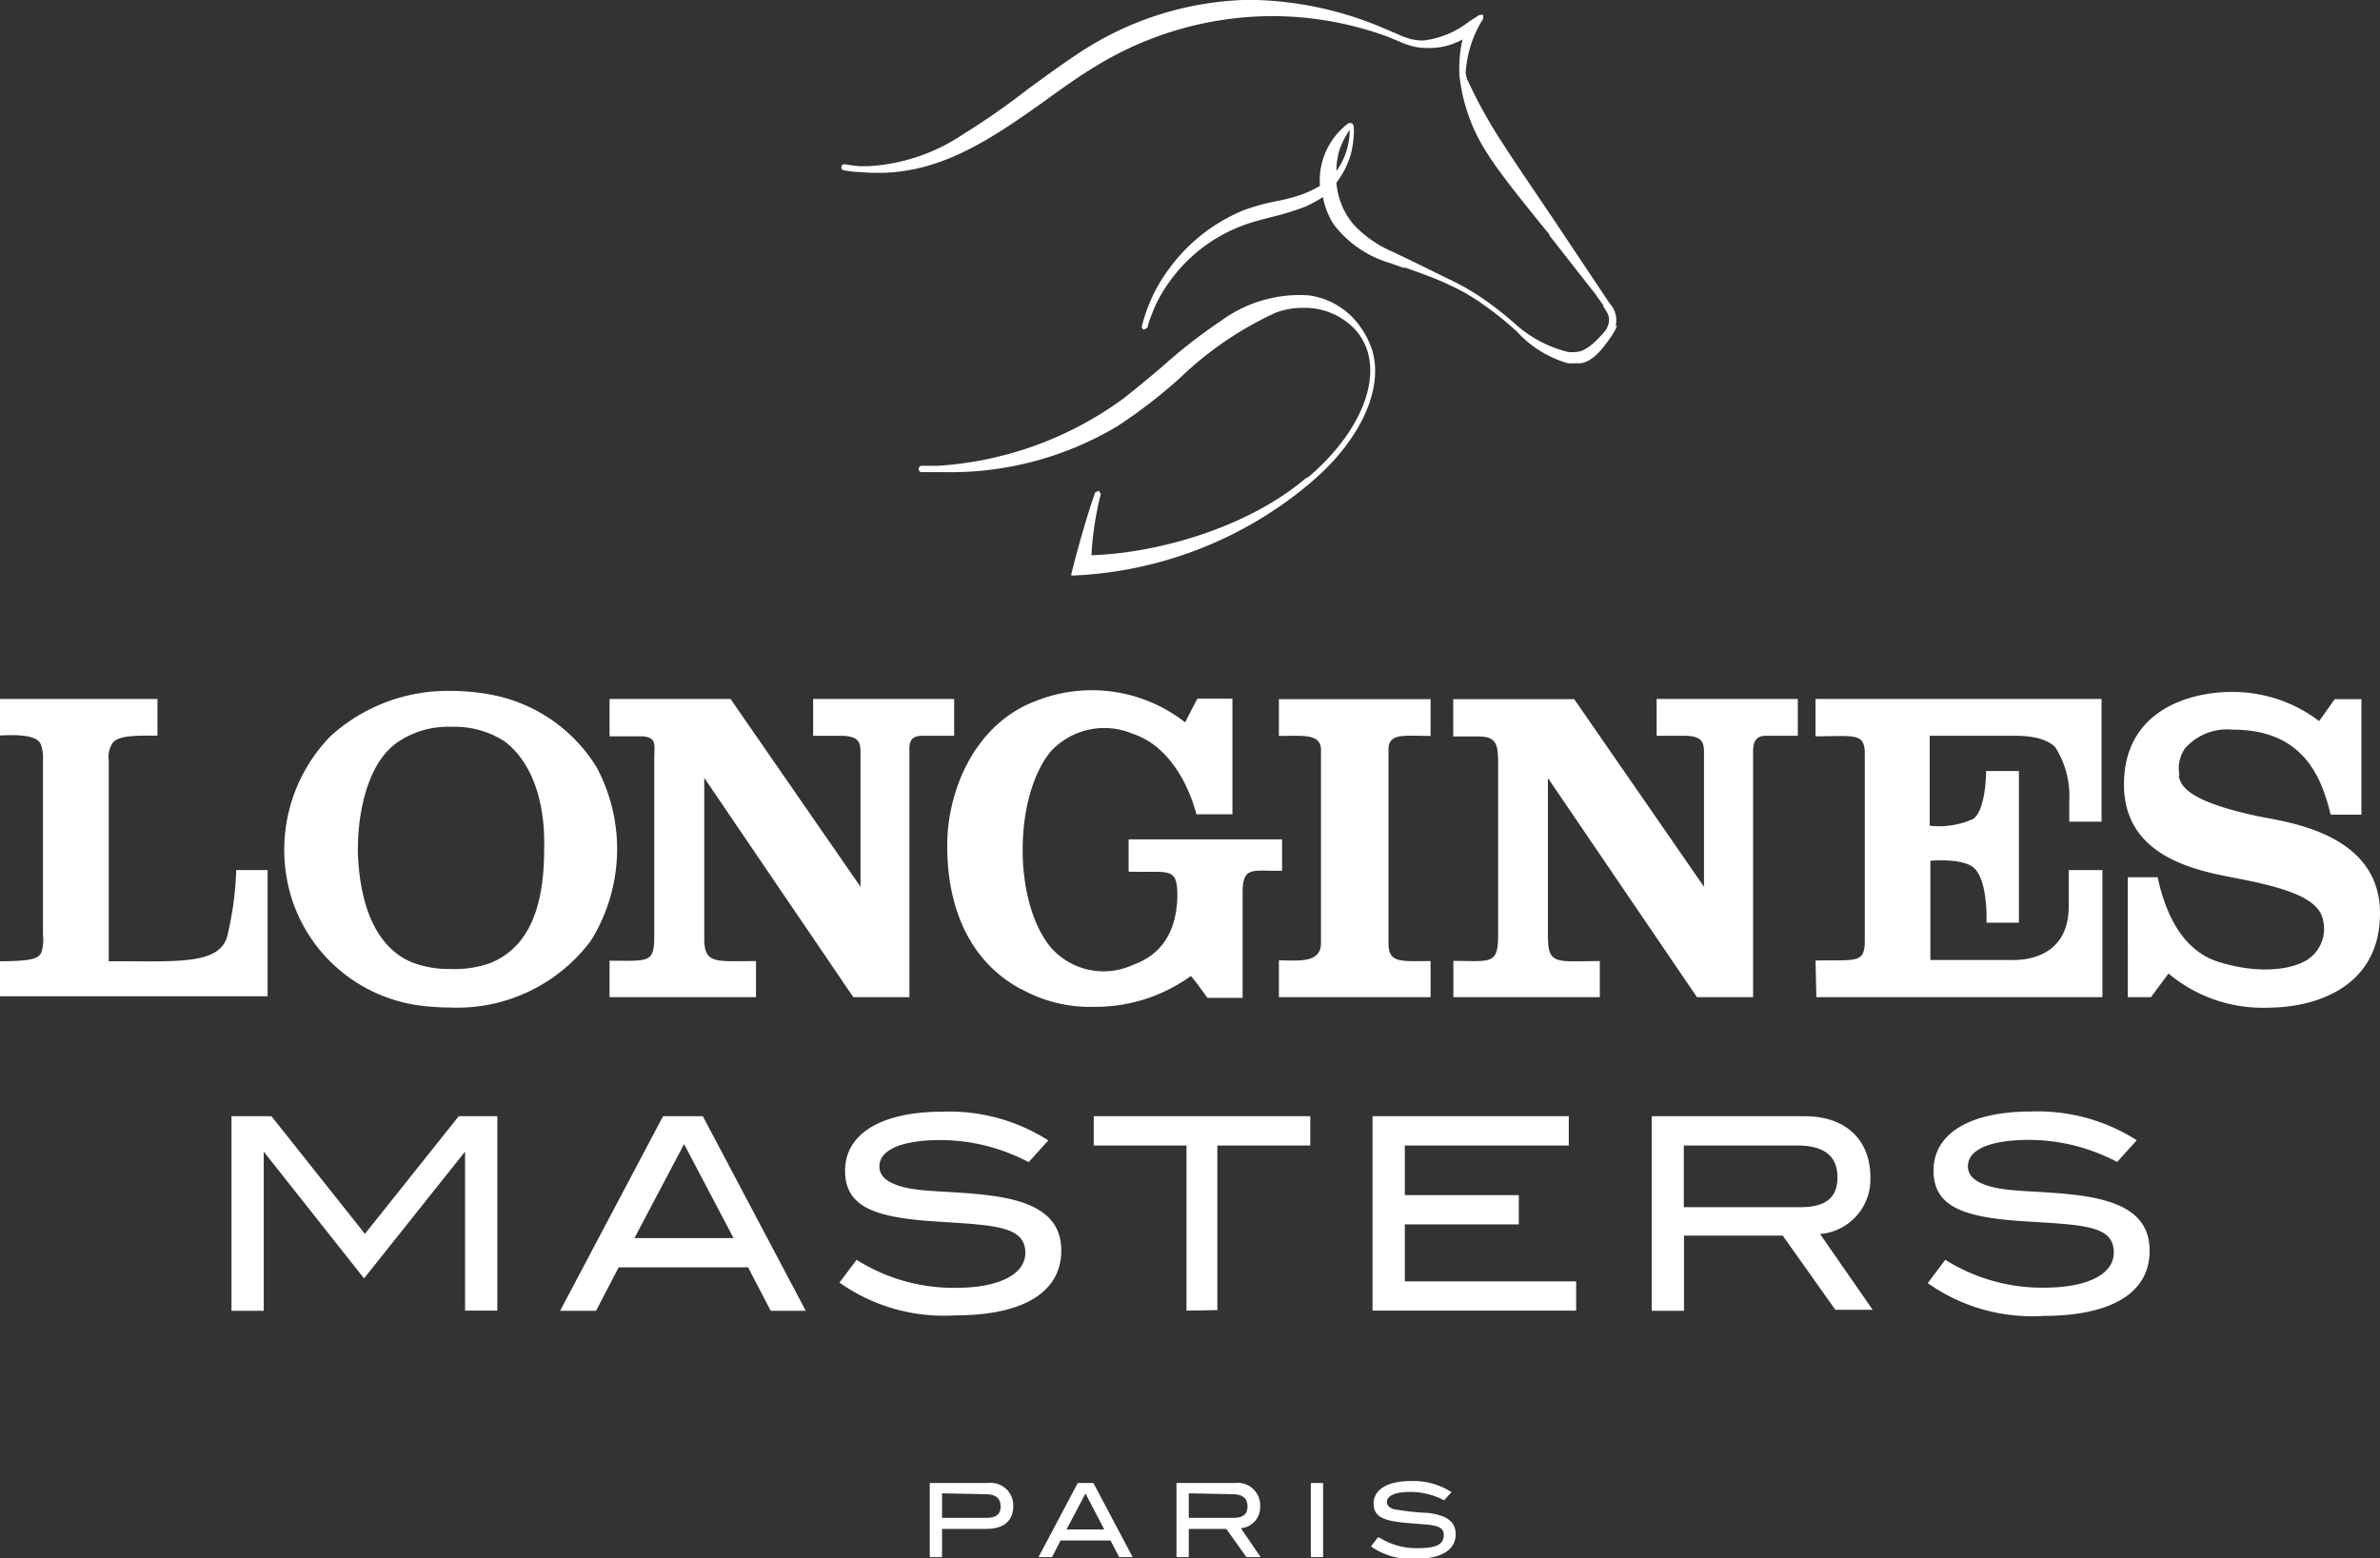 <svg id="Calque_1" data-name="Calque 1" xmlns="http://www.w3.org/2000/svg" viewBox="0 0 135.72 88.88"><rect x="0" y="0" width="135.72" height="88.88" fill="#333333" stroke="none"/><defs><style>.cls-1{fill:#fff;}</style></defs><title>logo-longine</title><path class="cls-1" d="M128.47,32.11a1.38,1.38,0,0,0-.33-1.27L124.91,26c-1.17-1.73-2.28-3.37-2.76-4.12a28.09,28.09,0,0,1-2.08-3.7,1.6,1.6,0,0,1-.15-.49,6.46,6.46,0,0,1,1-3.1l0-.22-.21,0-.57.36a5.21,5.21,0,0,1-2.63,1.1,3.24,3.24,0,0,1-.71-.08,4.42,4.42,0,0,1-.53-.18s-.57-.25-.77-.33a20,20,0,0,0-7.93-1.73,18.19,18.19,0,0,0-9.83,3.12c-.94.62-1.83,1.28-2.82,2a41.58,41.58,0,0,1-3.66,2.55A10.74,10.74,0,0,1,85.84,23H85.4a8.44,8.44,0,0,1-.88-.11.17.17,0,0,0-.2.14.17.17,0,0,0,.13.2c.38.07.59.09.79.1h.13a10.2,10.2,0,0,0,1.06.05c3.52,0,6.33-1.83,9.65-4.22l.09-.07c.79-.56,1.76-1.26,2.65-1.79a19.33,19.33,0,0,1,10-2.86,19.07,19.07,0,0,1,6.8,1.23l.66.28a4.92,4.92,0,0,0,.54.19,3.21,3.21,0,0,0,.72.11,3.92,3.92,0,0,0,2.2-.48,7.39,7.39,0,0,0-.17,2.1,10.13,10.13,0,0,0,1.62,4.46c.62,1,2.22,3,3.51,4.57l0,.06c.65.81,2.34,3,2.55,3.24l.53.75,0,.07c.33.46.36.69.28,1l-.09.23a2.6,2.6,0,0,1-.33.41l0,0c-.66.73-1.1.91-1.36.93a1.87,1.87,0,0,1-.55,0,7,7,0,0,1-2.88-1.5,20.16,20.16,0,0,0-1.75-1.4,13.48,13.48,0,0,0-2.1-1.23l-2.24-1.1-.44-.21L116,28l-.13-.07a6.64,6.64,0,0,1-2.32-1.58,4.17,4.17,0,0,1-1-2.41,5,5,0,0,0,.82-1.62,5.29,5.29,0,0,0,.16-1,3,3,0,0,0,0-.64l-.1-.14-.18,0a4.08,4.08,0,0,0-1.64,3.58,6.08,6.08,0,0,1-1.11.52,9.46,9.46,0,0,1-1.3.34,12.59,12.59,0,0,0-1.91.52A9.91,9.91,0,0,0,103,28.86a9.09,9.09,0,0,0-1.33,2.54c-.08.23-.15.47-.21.71a.17.17,0,0,0,.12.21l.21-.12c0-.16.13-.49.21-.69a7.67,7.67,0,0,1,1-1.88,9,9,0,0,1,4.69-3.41c.27-.09.66-.19,1.08-.3a16,16,0,0,0,1.95-.59,7,7,0,0,0,1.06-.57,4.26,4.26,0,0,0,.63,1.58,6.23,6.23,0,0,0,3.18,2.18l.77.27.12,0c1.18.41,2,.73,2.54,1a11.23,11.23,0,0,1,2,1.17,18.88,18.88,0,0,1,1.72,1.38l.11.1a6.24,6.24,0,0,0,2.9,1.8,2.5,2.5,0,0,0,.4,0l.32,0c.7-.09,1.24-.82,1.6-1.31a5.79,5.79,0,0,0,.36-.56,1.27,1.27,0,0,0,.12-.3m-16-8.79a4.2,4.2,0,0,1,.17-1.2,4.53,4.53,0,0,1,.59-1.15,4.16,4.16,0,0,1-.21,1.27,4.09,4.09,0,0,1-.56,1.09m-42.21,65,1.29-2.48H79l1.29,2.48h2l-5.87-11.1H74.15l-5.87,11.1Zm2.19-4.15,2.83-5.36,2.82,5.36Zm12.69,1.21-1,1.33a10.32,10.32,0,0,0,6.6,1.87c3.94,0,6.05-1.36,6.05-3.69,0-1.85-1.32-2.8-4.08-3.15-2.25-.29-4.07-.15-5.29-.59-.64-.23-1-.56-1-1.07,0-.92,1.21-1.5,3.51-1.5a10.83,10.83,0,0,1,5,1.26l1.12-1.24a10.49,10.49,0,0,0-6-1.64c-3.6,0-5.59,1.3-5.59,3.37s1.71,2.67,5.13,2.89c3.26.22,5.15.22,5.15,1.79,0,1.19-1.41,2-4,2a10.39,10.39,0,0,1-5.61-1.59m7.56,12.72H89.36v4.23h.7v-1.61h2.52c1,0,1.54-.46,1.54-1.3a1.28,1.28,0,0,0-1.41-1.32m-.17.64c.57,0,.86.23.86.7s-.28.65-.82.65H90.06V98.7Zm5.26-.64-2.24,4.23h.77l.49-.95h2.85l.49.95h.77l-2.24-4.23Zm-.64,2.65,1.08-2.05,1.07,2.05Zm9.61-2.65h-3.34v4.23h.7v-1.61h2.14l1.15,1.61h.81l-1.13-1.65a1.2,1.2,0,0,0,1.1-1.25,1.28,1.28,0,0,0-1.43-1.33m-.17.64c.6,0,.88.23.88.7s-.29.65-.82.65h-2.53V98.7Zm5.19-.64h-.7v4.23h.7Zm3.12,3.11-.39.51a4,4,0,0,0,2.52.71c1.51,0,2.31-.52,2.31-1.41,0-.71-.5-1.07-1.55-1.21a14.56,14.56,0,0,1-2-.22c-.25-.09-.37-.22-.37-.41,0-.35.47-.57,1.34-.57a4.14,4.14,0,0,1,1.92.48l.42-.47A4,4,0,0,0,116.8,98c-1.37,0-2.13.5-2.13,1.29s.65,1,2,1.11,2,.08,2,.68-.54.75-1.54.75a4,4,0,0,1-2.14-.61M88.73,40.28a.17.17,0,0,0,.17.17h1.24a18.54,18.54,0,0,0,9.92-2.62,29.25,29.25,0,0,0,3.59-2.77,19.67,19.67,0,0,1,5.45-3.71,4.46,4.46,0,0,1,1.59-.27,3.92,3.92,0,0,1,3,1.32,3.41,3.41,0,0,1,.58,1c.74,2.06-.52,4.9-3.2,7.23l-.17.14-.06,0c-3.4,2.9-8.6,4.31-12.26,4.42a18.13,18.13,0,0,1,.53-3.48l-.1-.2-.22.1c-.42,1.19-1,3.19-1.36,4.67l0,.07h.07A22.44,22.44,0,0,0,111,41.12l.23-.2c2.79-2.42,4.09-5.4,3.3-7.6a4.93,4.93,0,0,0-.61-1.15A4.31,4.31,0,0,0,111,30.37a7.55,7.55,0,0,0-5,1.43,30.24,30.24,0,0,0-3.38,2.63c-.82.7-1.54,1.29-2.2,1.81a20.06,20.06,0,0,1-10.6,3.85H88.9a.17.17,0,0,0-.17.17M94.6,69.95a8.06,8.06,0,0,0,4.13,1,9.27,9.27,0,0,0,5.52-1.76c.35.4.65.85.95,1.25h2v-6c0-1.55.59-1.22,2.25-1.25V61.4H100.7v1.84c2.26.07,2.75-.3,2.78,1.26,0,3.26-2.11,3.88-2.56,4.07a4,4,0,0,1-4.65-1c-2.18-2.62-2.12-8.65,0-11.2a4.16,4.16,0,0,1,4.65-1c2,.65,3.15,2.75,3.65,4.6h2.05v-6.6h-2l-.7,1.35a8.64,8.64,0,0,0-8.55-1.2c-3.15,1.2-4.8,4.5-5,7.65-.15,3.55.95,7,4.15,8.75m11.24,18.33V78.86h5.3V77.19H98.71v1.67H104v9.42ZM55.2,55.5A9.28,9.28,0,0,0,53,64.85a8.89,8.89,0,0,0,7.1,6,13.68,13.68,0,0,0,1.92.14,9.52,9.52,0,0,0,8-3.79,9.88,9.88,0,0,0,.35-9.9,9,9,0,0,0-6-4.15,12.27,12.27,0,0,0-2.39-.22A9.93,9.93,0,0,0,55.2,55.5m1.55,6.45c0-2.32.64-5.06,2.35-6.15a5.08,5.08,0,0,1,3-.82,5.22,5.22,0,0,1,3,.82c1.47,1.09,2.35,3.27,2.27,6.15,0,2.6-.51,5.51-3.12,6.52a6,6,0,0,1-2.21.32,5.79,5.79,0,0,1-2.24-.39c-2.32-1-3-3.85-3.06-6.45M51.82,77.19H49.54v11.1h1.84V79.21h0l5.72,7.23,5.76-7.23h0v9.07h1.84V77.19H62.5L57.15,83.9Zm-9.28-8.85s0-11.13,0-11.47a1.42,1.42,0,0,1,.21-.95c.32-.47,1.36-.44,2.57-.44V53.39h-9v2.08c.34,0,2.09-.16,2.34.5a2.1,2.1,0,0,1,.13.88v10a2.37,2.37,0,0,1-.09,1c-.17.31-.39.5-2.38.5,0,.85,0,2,0,2H51.6V63.15H49.81A18.49,18.49,0,0,1,49.28,67c-.54,1.58-2.94,1.34-6.74,1.35M85.41,56.57c0,2.84,0,7.53,0,7.53L78,53.39h-6.9v2.13H73c.84.08.64.52.65,1.36v10c0,1.6-.3,1.44-2.55,1.44V70.4h8.35V68.34c-2.27,0-2.95.2-2.95-1.28V57.89L85,70.4h3.2V56.49c0-.42-.08-1,.72-1h1.83v-2.1H82.71v2.1h1.58c1.16,0,1.12.51,1.12,1.08m30.11,10.77V56.27c0-.94.87-.78,2.4-.77v-2.1h-8.65v2.1c1.29,0,2.4-.17,2.4.8v11c0,1.18-1.25,1-2.4,1V70.4h8.65V68.34c-1.67,0-2.4.14-2.4-1m-.91,20.94h11.61V86.61h-9.77V83.36h6.5V81.69h-6.5V78.86h9.35V77.19H114.61Zm10-21.22V57.9l8.5,12.5h3.2V56.49c0-.4,0-1,.72-1h1.83v-2.1h-8.05v2.1h1.58c1.15,0,1.12.51,1.12,1.08,0,2.84,0,7.53,0,7.53l-7.4-10.7h-6.9v2.13h1.48c1,0,1.06.52,1.08,1.36v10c0,1.69-.46,1.44-2.55,1.44V70.4h8.35V68.34c-2.35,0-2.95.25-2.95-1.28m15.3,3.34h16.31V63.15h-1.92v2.06c0,2.44-1.74,3.11-3.32,3.07h-4.57V62.62s1.85-.18,2.5.42c.8.75.7,3.11.7,3.11h1.85V57.5H149.6s0,2.19-.73,2.73a4.76,4.76,0,0,1-2.49.39V55.49h4.57c.32,0,1.88-.08,2.59.65a5.15,5.15,0,0,1,.8,3.06c0,.79,0,1.19,0,1.19l1.84,0v-7H139.87v2.13c2.19,0,2.81-.23,2.81,1V67.18c0,1.33-.52,1.08-2.81,1.13Zm19,14.45c0-1.85-1.32-2.8-4.07-3.15-2.25-.29-4.07-.15-5.29-.59-.64-.23-1-.56-1-1.07,0-.92,1.21-1.5,3.51-1.5a10.81,10.81,0,0,1,5,1.26l1.12-1.24a10.5,10.5,0,0,0-6-1.64c-3.6,0-5.59,1.3-5.59,3.37s1.72,2.67,5.13,2.89,5.15.22,5.15,1.79c0,1.19-1.41,2-4,2a10.4,10.4,0,0,1-5.61-1.59l-1,1.33a10.31,10.31,0,0,0,6.6,1.87c3.94,0,6.05-1.36,6.05-3.69m1.71-27.12a2,2,0,0,1,.3-1.55,3.2,3.2,0,0,1,2.73-1.08c4.15,0,5.09,2.87,5.59,4.85H171V53.4h-1.52l-.89,1.25a8.14,8.14,0,0,0-5-1.66c-2.41,0-6.13,1.06-6.13,5.28,0,4.43,4.75,5,6.79,5.42,2.75.55,3.93,1.09,4.41,1.89a2.11,2.11,0,0,1-.61,2.59c-.72.57-2.62,1-5.12.24-2.25-.66-3.15-3-3.55-4.85h-1.7V70.4H159l1-1.35A8.34,8.34,0,0,0,165.59,71c3.11,0,6.47-1.36,6.47-5.39,0-4.61-5.42-5.21-6.9-5.52-4.31-.91-4.46-1.84-4.59-2.35M139.28,77.19h-8.75v11.1h1.84V84H138l3,4.23h2.13l-3-4.32A3.13,3.13,0,0,0,143,80.68c0-2.15-1.41-3.49-3.74-3.49m-.44,1.67c1.55,0,2.3.6,2.3,1.82s-.75,1.7-2.13,1.7h-6.63V78.86Z" transform="translate(-36.34 -13.52)"/></svg>